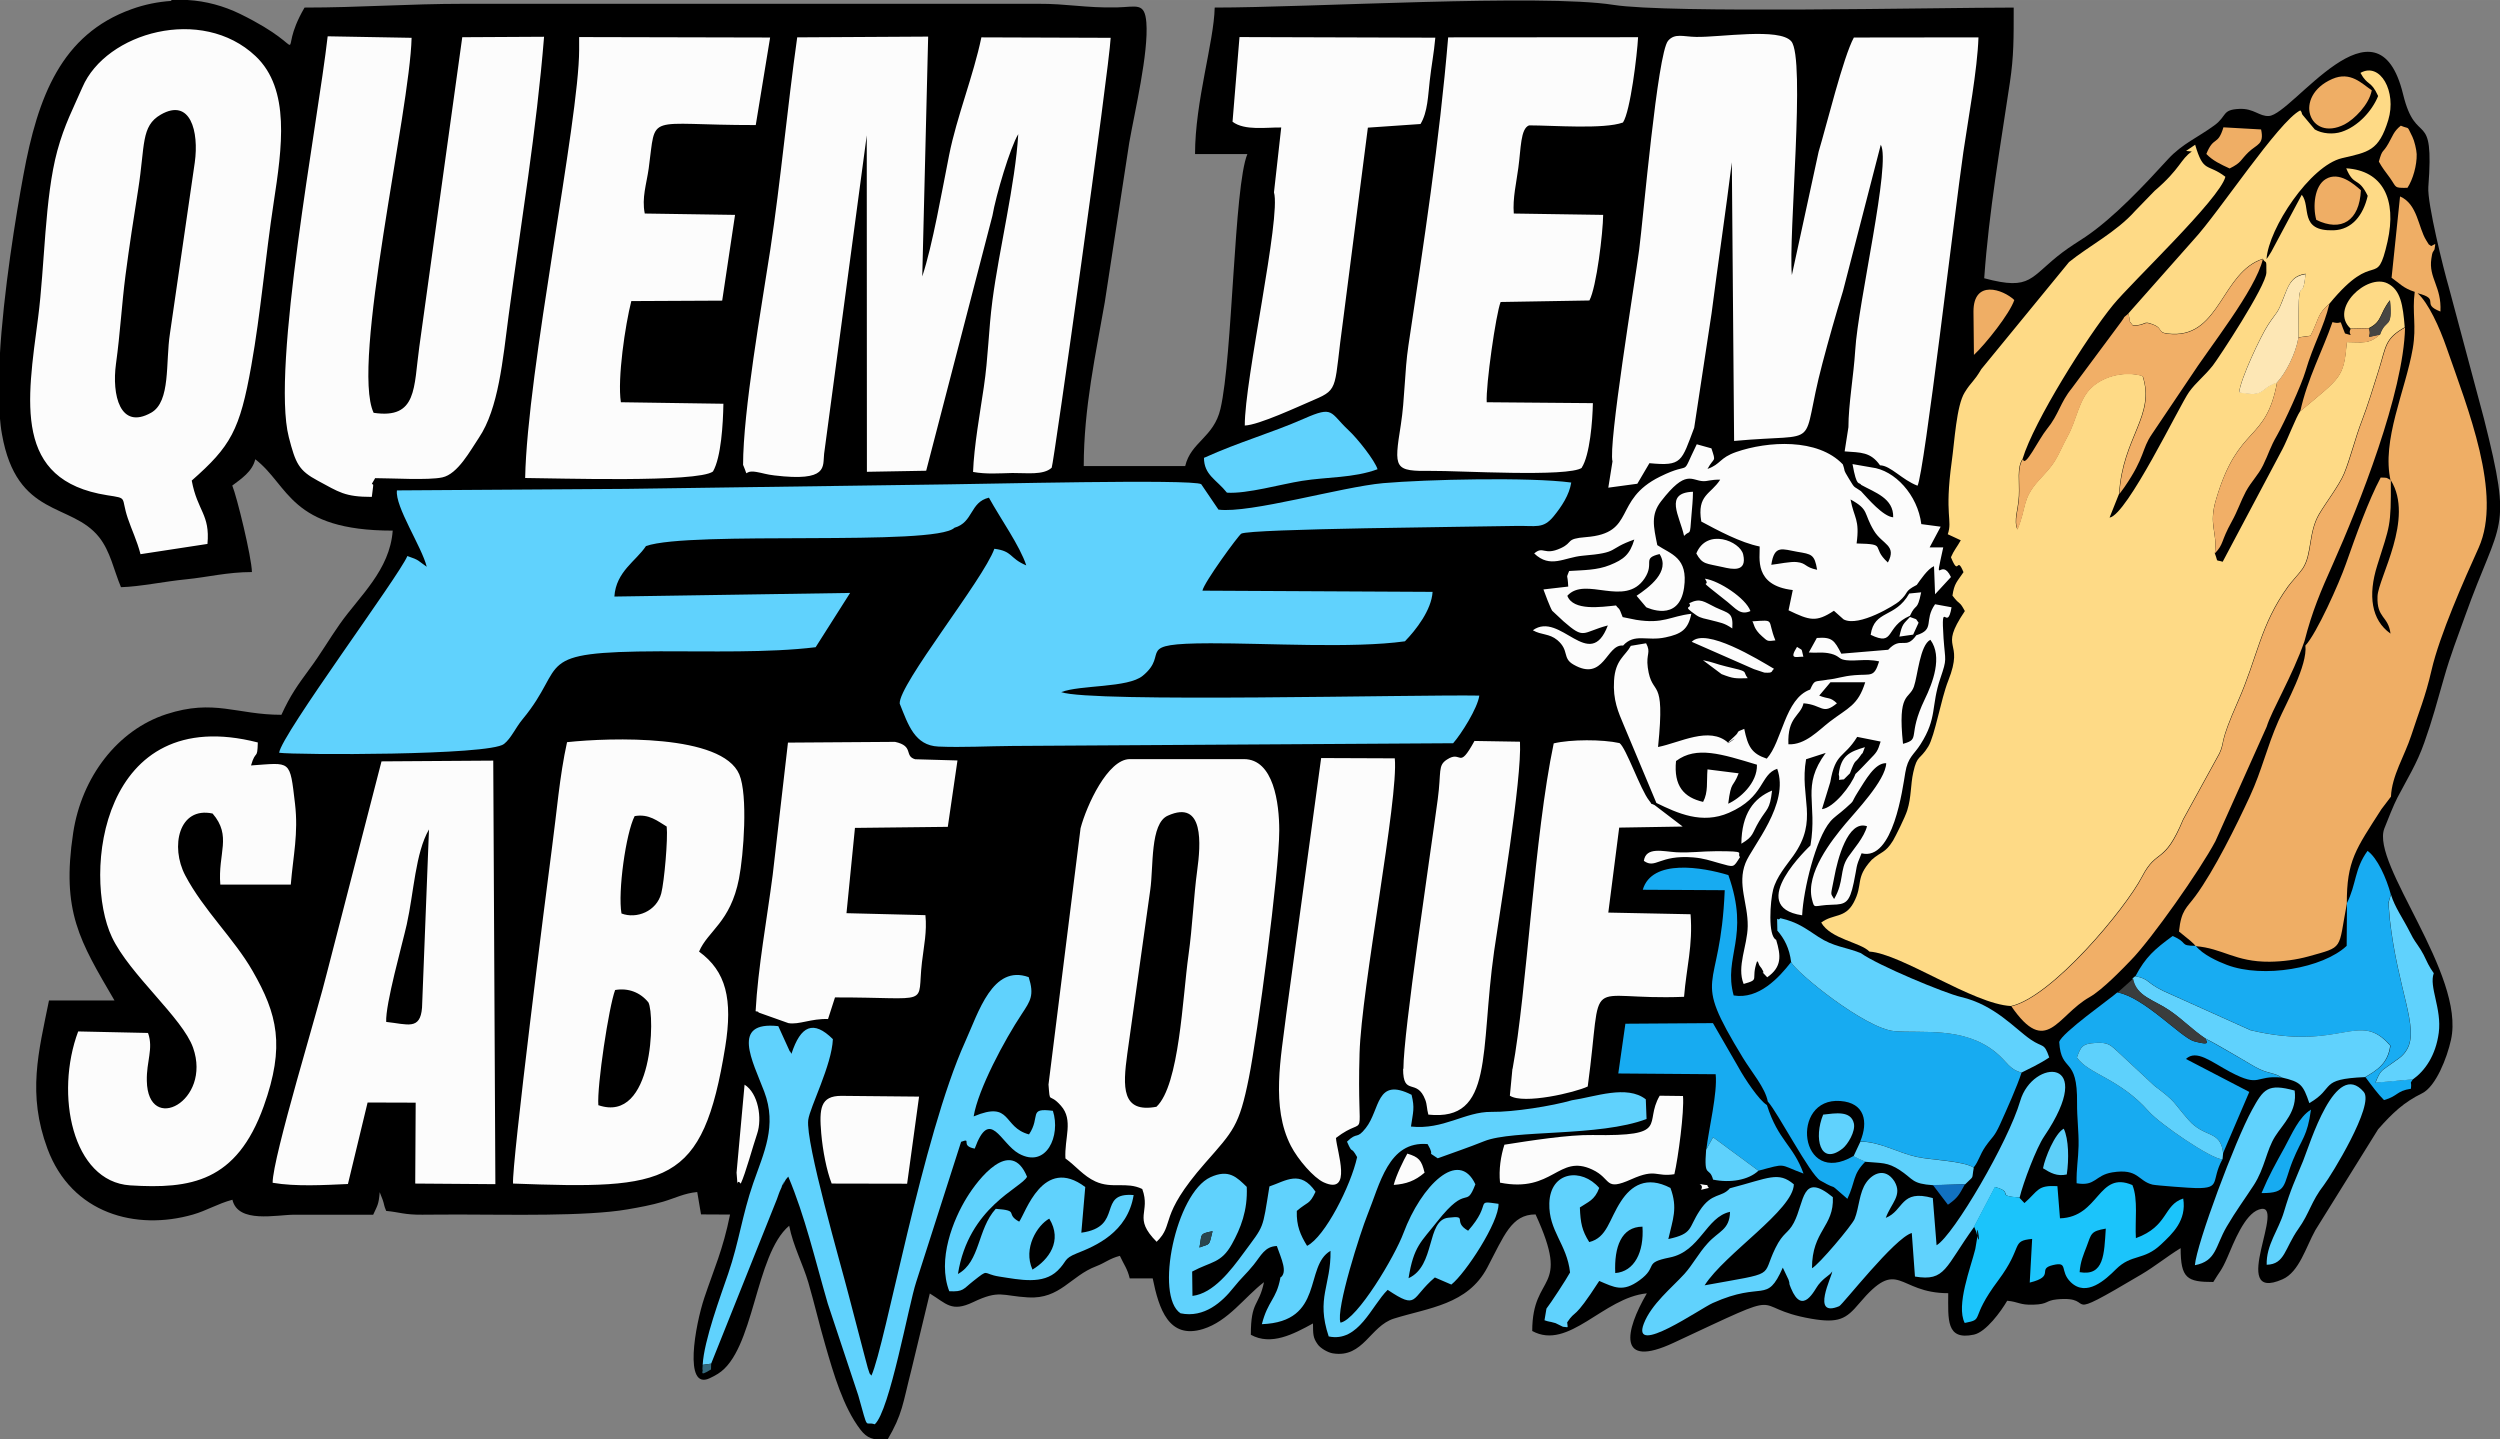 <svg xmlns="http://www.w3.org/2000/svg" xml:space="preserve" width="249.853" height="143.858" style="shape-rendering:geometricPrecision;text-rendering:geometricPrecision;image-rendering:optimizeQuality;fill-rule:evenodd;clip-rule:evenodd" viewBox="0 0 165.33 95.19"><rect x="0" y="0" width="165.33" height="95.19" fill="#808080" stroke="none"/><defs><style>.fil4{fill:#17abf1}.fil9{fill:#5ed1fc}.fil5{fill:#60d2fd}.fil2{fill:#efae65}.fil6{fill:#f1af67}</style></defs><g id="Camada_x0020_1"><g id="_2086936621248"><path d="M83.58 84.75zm0 0zM11.34 0h1.07c1.21.07 2.38.39 3.47.92 5.08 2.49 2.21 3.1 4.26-.42 3.66 0 6.8-.25 10.61-.25h37.89c1.94-.01 3.12.28 5.2.24 1.32-.03 1.86-.36 1.97.99.16 1.99-.77 5.9-1.13 7.95l-1.62 10.56c-.59 3.4-1.39 6.99-1.39 10.83h6.71c.37-1.59 1.89-1.89 2.33-3.78.81-3.46.89-14.71 1.78-16.85h-3.46c0-3.48 1.25-7.4 1.3-9.69C86.52.5 102-.42 106.69.32c3.67.58 21.29.18 26.48.18 0 2.03.01 3.2-.25 4.94-.64 4.31-1.38 8.47-1.7 12.96 3.17.85 2.99-.07 5.2-1.73.48-.36 1-.68 1.5-1.01 1.9-1.29 3.87-3.4 5.47-5.15.92-1 1.96-1.42 3.05-2.22.86-.63.48-1.04 1.66-1.09.96-.04 1.31.51 1.95.47 1.57-.1 7.16-8.46 8.87-1.44.88 3.61 2.08.78 1.67 6.14-.08 1.06 1.03 5.52 1.34 6.57l2.34 8.75c1.93 7.66 1.09 6.49-1.25 13.05-.48 1.36-.94 2.49-1.4 4.11-.44 1.54-.77 2.78-1.29 4.24-.49 1.41-1.15 2.44-1.79 3.67-.23.44-.66 1.51-.86 2.03-.9 2.35 5.37 9.62 4.41 13.97-.26 1.19-1 3.09-1.91 3.54-1.2.59-1.95 1.29-2.91 2.38l-4.15 6.67c-.62 1.11-1.07 2.77-2.17 3.25-3.7 1.63.43-5.31-1.57-4.61-.95.33-1.66 2.19-2.07 3.14-.41.95-.52.94-.94 1.65-1.73 0-2.16-.23-2.16-2.24-.9.55-1.7 1.21-2.6 1.74-5.72 3.39-2.72 1.37-5.59 1.65-.77.08-.54.32-1.55.35-.92.03-.96-.19-1.73-.26-.4.69-1.4 2.07-2.2 2.24-1.86.4-1.7-1.01-1.7-2.74-3.42 0-3.24-2.47-5.9.69-.85 1.01-1.34 1.31-3.15 1-4.43-.77-.99-2.2-9.11 1.59-3.75 1.75-3.22-.78-1.77-3.27-2.88.28-5.17 3.81-7.58 2.49 0-3.91 2.6-2.53.22-7.71-1.61 0-2.08 1.42-3.2 3.53-1.3 2.44-3.86 2.64-6.17 3.36-1.58.5-2.02 2.62-4.03 2.3-.34-.05-.84-.35-1.01-.6-.32-.45-.3-.67-.31-1.38-1.29.71-2.77 1.49-4.11.75 0-2.27.53-1.85.87-3.48-1.29.99-2.36 2.58-4.03 3.1-2.27.7-2.92-1.33-3.33-3.35h-1.52c-.15-.64-.38-.9-.65-1.49-.69.18-.95.45-1.57.69-1.69.64-2.38 2.18-4.49 2.06-1.75-.1-1.9-.52-3.64.31-1.44.69-1.77.1-2.87-.57l-1.22 5.06c-.58 2.26-.57 2.89-1.59 4.63h-.04c-.91 0-1.29-.1-1.74-.69-1.14-1.49-1.78-3.72-2.31-5.55-.41-1.4-.72-2.76-1.13-4.17-.37-1.25-1.01-2.43-1.27-3.76-2.28 1.92-2.29 8.28-4.71 9.79-.14.09-.4.23-.56.3-1.72.79-.95-3.5-.34-5.33.64-1.91 1.23-3.17 1.7-5.5l-1.92-.01-.25-1.48c-.86.08-1.45.4-2.26.64-.79.23-1.55.37-2.37.51-2.7.47-7.95.34-10.74.34-.94 0-1.88 0-2.82.01-1.19.01-1.5-.17-2.38-.25-.17-.4-.11-.38-.23-.73l-.2-.51c-.06.84-.17.91-.43 1.49h-5.2c-1.2 0-3.74.6-4.11-.99-1 .27-1.7.72-2.61.98-3.76 1.08-8.02-.05-9.62-4.35-1.35-3.64-.59-6.39.1-9.81h4.33c-2.3-3.94-3.52-5.87-2.73-11.09.56-3.68 2.93-6.79 6.16-7.84 3.17-1.03 4.64.04 7.61.04.6-1.31 1.06-1.94 1.88-3.06.72-.97 1.29-1.96 1.98-2.94 1.3-1.85 3.31-3.56 3.5-6.18-6.82 0-6.84-2.99-9.09-4.72-.19.82-.94 1.3-1.52 1.74.3.71 1.28 4.73 1.3 5.72-1.62 0-2.93.34-4.35.48-1.44.14-3.07.49-4.31.52-.48-1.14-.7-2.37-1.45-3.31-1.84-2.31-5.44-1.25-6.42-6.8-.07-.37-.11-.78-.15-1.22v-3.86c.24-4.35 1.09-9.49 1.57-12.08C2.5 6.4 4.05 2.28 8.69.61c.88-.32 1.76-.49 2.63-.55z" style="fill:#000"/><path d="M140.75 20.74c.21.73-.07.3.3.78.98-.01.6-.38 1.4-.04.66.28.12.56 1.22.6 3.16.12 3.27-4.09 5.97-4.97.22.41.25-.1.24.91-.01.89-3.2 5.72-3.54 6.15-.58.73-1.11 1.11-1.57 1.75-.63.88-4.1 8.13-5.26 8.31l.63-1.58c.22-3.75 2.41-5.17 1.55-7.79-1.08-.33-2.5-.06-3.38.76-.85.79-.97 2.13-1.6 3.26-.31.55-.53 1.12-.83 1.6-.33.52-.67.85-1.08 1.3-1.11 1.26-.76 1.71-1.39 3.23-.26-.63.05-1.25.1-2.21.05-.97-.15-1.86.25-2.46.74-2.46 4.26-8.07 5.98-10.17 1.24-1.52 7.07-7.02 7.43-8.48-1.2-.92-1.44-.21-2-2.12l-.6.41.38.04c-.75.5-.74 1.13-2.46 2.6l-1.29 1.33c-1.23 1.39-3.08 2.33-4.37 3.38l-5.8 7.08c-.52.88-.65.81-1.1 1.54-.55.88-.67 3.26-.86 4.59-.49 3.59.07 3.83-.26 4.79l.86.4c-.27.48-.44.64-.65 1.12.55 1.36.35-.18.83.99-.43.64-.61.73-.73 1.55.55.72.42.28.82 1.02-1.81 2.69.02 1.79-1.1 4.61-.48 1.21-.88 3.63-1.32 4.35-.56.91-.73.53-.99 1.7-.19.85-.12 1.63-.4 2.52-.14.45-.76 1.69-.94 2-.52.84-.78.71-1.41 1.27-1.14 1.24-.53 1.6-1.2 2.84-.57 1.05-1.33.71-2.14 1.31.63 1.1 2.59 1.3 3.19 1.92 2.1.13 6.87 3.48 9.36 3.6 2.68-.59 7.54-6.41 8.67-8.58.98-1.89 1.44-.72 2.71-3.77l2.4-4.37c.39-.86-.06-.53 1.22-3.43 1.31-2.96 1.46-5.03 3.32-7.61.25-.34.76-.87.97-1.19.62-.96.36-2.36 1.08-3.59.45-.76 1.33-1.91 1.65-2.68.42-1.03.74-2.37 1.18-3.5.38-.99.77-2.26 1.1-3.31.51-1.63.4-2.1 1.74-2.86-.12-1.47-.27-2.47-1.14-2.9-1.36-.67-3.87 1.68-2.44 2.99l1.2-.03c.91-.45.67-.92 1.4-1.85.18 1.99-.26 1.13-.66 2.26-.73.68-1.18.51-2.19.51-.22 2.39-.38 2.3-3.09 4.58-.26.37-.83 1.86-1.16 2.49l-3.96 7.46c-.52-.17-.27.1-.52-.56.19-1.45-.44-1.83.08-3.56 1.48-5.03 3.29-3.7 4.04-7.76-1.24.44-.69.98-2.51.66.09-.89 1.43-3.73 1.91-4.46.68-1.03.57-.59 1.12-2.03.31-.79.56-1.21 1.36-1.34-.23 2.34-.5-.78-.47 4.21l.8-.11c.58-1.12.41-1.39 1.26-2.13 3.08-3.74 3.08-.8 3.83-4.09.63-2.81-.32-4.7-2.73-4.85.52 1.26.79.51 1.42 1.82-.29 1.27-1.03 2.24-2.26 2.28-2.31.07-1.47-1.57-2.1-2.35l-2.01 3.76c-.28.45-.14.24-.32.49.13-2.02 2.89-6.18 4.99-6.67 1.74-.41 2.43-.46 3.06-2.52.57-1.88-.53-3.86-1.84-3.12.49.9.69.47 1.17 1.53-.4.99-1.34 2.02-2.42 2.37-.55.18-1.28.13-1.77-.16l-.77-.92c-.02-.04-.08-.07-.09-.17-.02-.09-.06-.12-.1-.17-1.43.72-5.39 6.76-7.03 8.53l-4.33 4.89z" style="fill:#feda86"/><path class="fil2" d="M158.11 31.76c1.57 2.52-.83 6.46-.88 7.67-.06 1.48.71 1.28.86 2.47-1.27-.89-1.5-2.53-.88-4.5.84-2.69.92-2.52.9-5.64zm0 0c-.34-.2-.18-.16-.67-.18-.81 1.52-1.65 3.86-2.3 5.71-.44 1.26-1.93 4.6-2.68 5.4.15 1.31-1.26 3.79-1.79 5-.76 1.72-1.08 3.24-1.88 4.97-.91 1.97-2.36 4.9-3.59 6.58-.59.81-.95.92-1.1 2.36l.76.62c.31.28.2.18.34.35 1.79.14 2.61 1.05 4.9 1.03.87-.01 1.76-.13 2.56-.35 2.38-.67 1.95-.39 2.54-3.48-.01-2.86.59-3.6 2.29-6.26l.63-.83c.05-1.37.9-2.69 1.34-4.04.51-1.58.93-2.53 1.34-4.31.53-2.32 2.16-5.99 3.12-8.11 1.58-3.53-.72-9.19-2.12-13.22-.47-1.36-1.21-2.98-1.92-3.61 1.57.4.17.7 1.51 1.21.09-1.64-.79-2.21-.6-3.49.08-.52.07-.36.21-.62.05-.45.14-.39-.22-.22-.25-.19-.06.04-.33-.38-.53-.85-.57-2.4-1.73-2.9l-.56 5.38c.57.39.74.67 1.53.93-.18 1.36.13 2.26-.13 3.75-.48 2.78-2.08 6.08-1.46 8.75z"/><path d="M118.83 37.17c-.41-.05-1.22.13-1.69.18.2-1.35.73-1.03 1.72-.86.94.16 1.14.16 1.31 1.19-.84-.17-.68-.44-1.34-.51zm-6.32 41.51.5-.12c-.27-.33.13-.14-.31-.21-.69-.1.04-.09-.2.32zm-20.34-.32c.82-.06 1.4-.26 2.04-.81-.2-.83-.38-1.03-1.14-1.26-.24.42-.75 1.45-.9 2.07zm-43.18-.09c.31-.65.8-2.47 1.08-3.29.35-1.03.07-2.69-.83-3.25l-.53 5.82c.14 1.41-.08.26.28.73zm6.01 0 4.99.01.79-5.76-5.14-.05c-1.39 0-1.47.84-1.33 2.48.1 1.14.35 2.45.69 3.32zm55.73-.62c.25-1.07.66-4.13.57-5.17l-1.54-.02c-1.09 1.86.76 2.69-4.44 2.6-1.58-.03-4.18.38-5.83.64-.24.74-.38 1.65-.29 2.51 3.51.7 3.85-1.91 6.09-.87 1.34.62.76 1.47 2.61.64 1.64-.73 1.57-.13 2.84-.33zm-17.94-6.97c0 1.87.91.57 1.47 2.06.12.32.09.57.2.97 4.36.46 3.4-4.13 4.35-10.81.4-2.81 1.84-11.35 1.71-13.85L97.51 49c-1.09 1.99-.81.57-1.82 1.23-.62.4-.36.78-.61 2.63-.52 3.9-2.27 15.38-2.27 17.82zm-4.45 4.58c2.24-1.72 1.38.89 1.57-5.6.12-4.33 2.59-16.88 2.33-19.51l-4.87-.02-2.31 16.96c-.34 2.83-1.02 6.11.31 8.69.47.91 1.51 2.11 2.17 2.41 1.92.87.87-2.05.81-2.93zm-38.36-8.39c.06.04.16-.01.19.09l1.97.7c.7.12 1.5-.31 2.62-.27l.46-1.43c6.52-.01 5.4.66 5.75-2.32.13-1.1.34-2.03.23-3.12l-5.22-.13.56-5.64 6.14-.07.64-4.39-2.8-.08c-.75-.22-.05-.87-1.33-1.15l-7.08.05-1.01 8.75c-.37 2.86-.98 6.17-1.13 9.02zm50.04 3.81-.17 1.78c.91.59 4.32-.21 5.15-.61 1.05-7.75-.46-5.66 6.37-5.93.16-1.97.59-3.38.43-5.46l-5.44-.11.72-5.62 4.2-.07-1.86-1.42c-.45-.22-.02.13-.36-.3-.57-.71-1.53-3.51-1.96-3.8-1.13-.25-3.22-.25-4.35.02-1.29 6.13-1.77 16.37-2.72 21.52zM9.77 68.31l-4.6-.1c-1.55 4.14-.4 9.93 3.44 10.18 4 .25 7.03-.22 8.83-5.23 1.43-4 .9-6.1-.73-8.94-1.23-2.15-3.25-4.03-4.46-6.33-1-1.9-.43-4.57 1.81-4.09 1.29 1.5.34 2.62.51 4.7h4.66c.16-1.93.51-3.37.28-5.35-.35-2.96-.25-2.71-2.91-2.53.32-1.1.42-.31.45-1.52-10.4-2.67-11.59 8.77-9.65 12.87 1.17 2.48 4.68 5.35 5.37 7.32 1.24 3.54-2.99 5.77-3.06 2.19-.03-1.3.44-2.12.09-3.14zm15.77-.73c-.06-1.16 1.06-5.11 1.36-6.45.47-2.11.57-4.73 1.47-6.28l-.46 11.79c-.12 1.51-.96 1.09-2.37.94zm-7.5 10.64c1.53.26 3.39.15 4.97.08l1.3-5.39 3.18.01-.03 5.35 5.3.04-.14-28.01-7.39.05-3.59 13.91c-.55 2.31-3.62 12.31-3.61 13.96zm58.45-5.03c-2.33.44-2.24-1.31-1.94-3.5l1.52-10.85c.22-1.52-.02-4.38 1.16-4.9 2.42-1.09 2.18 1.9 1.94 3.65-.23 1.69-.31 3.7-.57 5.55-.4 2.83-.6 8.62-2.12 10.05zm-6.03 3.42c.67.48 1.19 1.16 1.98 1.52 1.11.51 2.05-.01 3.1.5.58 1.58-.65 1.88.95 3.49 1.24-1.2.05-1.61 3.21-5.21 1.86-2.12 2.25-2.43 2.89-5.63.56-2.78 2.01-13.6 2.01-16.36 0-1.8-.37-4.72-2.34-4.72h-7.54c-1.46 0-2.86 3.06-3.26 4.57l-2.12 16.95c.11 1.38 0 .47.82 1.4.85.95.22 2.15.3 3.5zM39.57 73.1c-.1-1.28.7-6.56 1.11-7.63.86-.15 1.66.15 2.2.82.44.82.35 8.04-3.3 6.8zm1.53-12.69c-.25-1.43.29-5.31.87-6.44.95-.17 1.53.34 2.12.69.09.81-.16 3.64-.36 4.42-.31 1.19-1.64 1.71-2.63 1.33zm-7.18 17.86c10.26.38 12.55.16 14.04-9.03.51-3.16.06-5.01-1.73-6.31.59-1.39 2.07-1.92 2.64-4.82.31-1.59.6-5.53.02-6.9-1.14-2.67-8.5-2.44-11.39-2.13-.5 2.26-.68 4.65-1 7.01-.35 2.61-2.68 21.04-2.57 22.18zM81.51 8.05c.81.61 2.27.36 3.22.38l-.48 4.29c.48 1.62-1.95 12.42-1.93 15.42.92-.03 3.57-1.27 4.6-1.71 1.68-.71 1.28-.81 1.9-5.24l1.64-12.75 3.48-.24c.48-.78.5-1.92.61-2.85.11-1.01.28-1.83.37-2.86l-12.95-.04-.46 5.6zm23.09 22.88c.54-.82.72-3.1.74-4.27l-7.02-.06c-.07-1.09.61-5.86.92-6.63l5.87-.1c.47-.87.9-4.5.91-5.66l-5.91-.09c-.08-1.01.17-2.03.3-3.02.18-1.3.14-2.59.71-2.81 1.59 0 4.94.27 6.21-.19.49-.73.94-4.49 1-5.64l-12.56.01c-.58 6.92-1.62 13.64-2.63 20.39-.26 1.74-.23 3.5-.5 5.23-.46 2.92-.47 3.08 2.05 3.05 1.74-.02 9.05.43 9.93-.21zM38.3 3.3c0 4.61-3.44 21.26-3.57 28.31 2 .01 11.42.32 12.42-.43.54-.93.67-3.17.69-4.48l-6.78-.1c-.24-1.57.29-5.12.69-6.69l6.01-.03.85-5.67-5.97-.09c-.21-1.04.12-1.97.26-2.98.52-3.76-.32-2.86 7.08-2.87l.95-5.79-12.63-.03v.85zM24.59 32.85l.08-.64c.08-.45-.3.14.14-.59 1.06 0 3.53.15 4.44-.05 1.03-.22 1.86-1.79 2.42-2.62 1.3-1.93 1.58-5.15 1.97-8.11.82-6.13 1.84-12.2 2.34-18.41l-5.41.03-2.84 20.47c-.38 2.7-.12 4.8-3.02 4.37-1.52-3.2 2.4-20 2.51-24.8l-5.55-.1c-.65 5.72-3.75 21.92-2.57 26.51.45 1.74.65 2.2 1.92 2.88 1.4.75 1.77 1.07 3.56 1.07zM10.63 7.58c1.96-1.13 2.54 1.11 2.25 3.17l-1.64 11.3c-.3 1.92.06 4.5-1.24 5.24-2.07 1.17-2.61-1.18-2.33-3.23.28-2.02.38-3.93.63-5.86.25-1.91.54-3.79.84-5.68.46-2.91.17-4.18 1.49-4.94zM9.28 36.65l4.44-.68c.18-1.97-.66-2.15-1.04-4.19 2.58-2.27 3.18-3.32 3.94-7.6.62-3.47.93-7.18 1.48-10.79.55-3.61 1.12-7.49-1.2-9.68C13.34.35 7.01 2.14 5.45 5.77c-.58 1.34-1.19 2.47-1.66 4.2-.84 3.09-.83 7.67-1.27 11.03-.73 5.56-1.66 10.77 4.57 11.75 1.41.22.88.09 1.36 1.52.25.75.61 1.48.84 2.37zm97.36-6.15-.28 1.75 1.92-.26.8-1.36c2.17.21 2.11-.1 2.96-2.34l1.15-7.57c.43-3.35.94-6.76 1.34-9.99l.15 18.43c6.06-.56 4.28.74 5.84-5.13.42-1.59.86-3.15 1.36-4.78l2.5-9.68c.69 1.19-1.5 10.43-1.69 13.59-.11 1.73-.45 3.58-.45 5.09l-.25 1.6c1.08.08 1.71.03 2.34.92.71.02 1.45.96 2.48 1.35.44-.81 2.47-18.22 3.03-22.06.32-2.2.93-5.45 1-7.59l-8.24.01c-.7 1.28-1.8 5.79-2.33 7.55l-1.77 8.16c-.24-2.59.92-14.35-.04-15.46-.77-.91-4.68-.26-6.29-.29-.84-.01-1.41-.27-1.86.26-.7.85-1.63 11.66-1.91 13.83-.29 2.19-2.06 12.94-1.76 13.99zm-57.49.26c.41.97-.08.29.87.45.42.07.66.17 1.19.23 3.59.43 3.19-.58 3.29-1.43l2.82-21.06.01 22.25 3.92-.07 4.38-16.86c.23-1.34 1.18-4.54 1.71-5.4-.2 3.32-1.26 7.58-1.71 11.01-.26 1.98-.27 3.72-.57 5.73-.24 1.64-.65 3.91-.71 5.6.87.16 1.71.09 2.6.07.91-.01 2.06.16 2.6-.35.13-.23 3.81-26.46 3.9-28.43l-8.55-.03c-.52 2.52-1.63 5.26-2.13 7.77-.47 2.35-1.1 6-1.78 8.04l.39-15.86-8.66.05c-.66 4.7-1.09 9.48-1.78 14.04-.57 3.74-1.8 10.66-1.8 14.25zm70.11 12.67c-.16-.62-.01-.37-.42-.65-.56.89-.03.63.42.65zm7.26-1.46c.07-.15.22-.49.36-.79-.27-.35 0-.15-.57-.38-.42.47-.51.42-.7 1.3l.9-.13zm-10.64-.89c.13.17.07.49.65 1 .38.33.33.34.88.27-.58-1.41.05-1.36-1.53-1.26zm-2.03 3.5c.8.31.91.29 1.73.27-.39-.51.19-.4-1.44-.78-.67-.16-.87-.29-1.52-.41l1.23.92zm7.75 6.63c.13.47-.21.36.34.33l.4-.4c.39-1.04.31-.61.67-1.13.35-.52-.03.27.32-.6-.99.3-1.59.54-1.73 1.8zm-2.32-4.7c1.24.1 1.23.8 2.2 0-.48-.45-.54-.25-1.17-.51l.74-.88h2.3c-.48 1.54-1.12 1.67-2.35 2.61-.73.56-1.62 1.55-2.73 1.49-.07-1.83.8-1.85 1-2.71zm1.51-1.55c-.82.14-.77-.03-1.08.64-1.68.6-1.85 3.45-2.87 4.57-1-.33-1.25-.8-1.49-1.97-.65.25-.23.13-.65.5-1.33 1.19.89-.47-.41.42-1.24-1.12-3.21 0-4.64.28.5-4.88-.4-3.19-.68-5.26-.12-.93.23-.96-.11-1.6l-1.01.17c-.36.67-1.03.91-1.11 2.3-.08 1.29.28 2.08.65 2.96l2.15 5.13c1.4.68 3.01 1.43 4.8.65 2.38-1.04 2.04-2.53 3.19-2.91.84 2.33-1.67 5.13-2.1 6.24-.55 1.41.17 2.65.15 4.17-.02 1.31-.74 2.67-.27 3.82 1.13-.32.44-.24.89-1.51.04.05.08.07.1.16.02.12.16.26.19.31.4.65-.29-.11.38.6.98-.69.91-1.42.59-2.48-.56-.25-.39-2.58-.2-3.31.22-.86.89-1.62 1.33-2.24 1.71-2.4.4-3.83.85-6.39l1.3-.42c-1.64 2.23-.53 3.26-1.01 6.12 0 .01-4.37 4.05-.55 4.62.08-1.7.9-5.07 1.86-6.2.27-.32.59-.5 1.02-.89.67-.6.3-.26.81-1.07.49-.76 1.11-1.93 1.87-1.9-.04 1.15-2.07 3.25-2.69 4-.92 1.1-2.65 3.29-2.22 5 .18.7.08.39 1.34.36.88-.02 1.14-.12 1.42-1.45.25-1.17.1-.96.52-1.95 2.1.53 2.72-4.33 2.89-5.33.17-1.04.57-1.18 1.01-1.88 1.12-1.76.68-2.51 1.31-4.36.46-1.36.32-1.07.21-2.66-.18-2.75.24-.3.53-2.04l-1.09-.2c-.77 1.1.03 1.66-1.24 2.05-.72 1.02-.99.02-1.86.96l-3.1.26c-.46-.88-.6-1.12-1.62-1.04l-.53.96c.48.04.81-.03 1.26.04.66.11.71.34.97.42.64.19 1.47-.09 2.42.13-.34 1.08-.51.82-1.61.91-.85.07-1.11.23-1.82.3zm-8.04-6.69c.49.74-.86-.32 1.51 1.55.53.42.83.89 1.5.59-.3-.85-2.08-2.01-3-2.14zm-1.37-2.84c.41-.43.37.17.48-1.36.05-.63.09-.92.1-1.55-1.94.07-.87 1.61-.59 2.92zm2.08 4.74c-.79-.38-1-.65-1.75-.28.26.43-.6.06.48.8.29.2.61.23.87.3.75.2.94.19 1.5.57.07-1.08-.23-.98-1.1-1.39zm1.71 15.62c.83-.5.67-.65 1.16-1.47.53-.89.71-.74.86-2.04-1.21.5-2.01 1.53-2.03 3.51zm-6.46 1.14c.79.56 1-.41 3.26-.23.72.06 1.11.21 1.72.38 1.02.28.92.32 1.38-.4-.26-.29.56-.39-1.56-.39-.93 0-1.72.12-2.66.07-.86-.05-2.01-.39-2.14.58zm3.16-14.49 4.12 1.81c.06.02.65.22.69.23.63.04.42-.08.64-.25-1.03-.61-4.54-2.77-5.45-1.78zm14.44-1.72c.41-.9.47-.23.74-1.55l-.79.08c-.93 1.65-2.31 1.06-2.55 2.73 1.64.79.91-.52 2.6-1.26zm-14.13-4.12c.41.75.66.65 1.74.9.64.15 1.63.36 1.36-.83-.2-.88-2.4-1.78-3.1-.07zm9.11 22.85c-.25-.45-.24-.11.02-1.47.2-1.1.88-3.78 2.16-3.34-.19.74-.92 1.55-1.26 2.05-.57.85-.24 1.6-.91 2.75zm-10.44-9.13c1.33-1 3-.46 5.34.25.04 1.23-1.16 2.25-1.9 2.58.2-1.58.31-1.01.69-2.01l-2.06-.26c-.07.84.06 1.49-.29 2.15-1.26-.29-1.96-1.04-1.79-2.72zm11.86.85c-.28.78-1.44 2.25-2.22 2.34l.55-1.79c.35-2 .88-1.54 1.78-2.99l1.55.31c-.2.65-.26.71-.73 1.19-.34.35-.62.66-.92.94zm3.14-1.98c-.37-3.46.41-2.91.72-3.78.25-.71.4-2.76 1.09-3.1.83 1.12.14 2.88-.37 3.93-1.19 2.47-.23 2.62-1.44 2.95zm-3.07-13.25c.22-1.61-.17-1.66-.4-2.91 1.26.69.83.88 1.55 2.07.56.92 1.53.95.92 2.1-1.18-1.07.04-1.21-2.06-1.26zm-15.45 6.76c.77-.85 1.57-.28 2.81-.55 1.04-.22 1.5-.51 1.71-1.56-1.4.16-1.83.69-3.65.4l-.89-.18c-.28-.75-.22-.46-.44-.77-.99.1-2.83.38-3.22-.64 1.19-1.33 3.81.8 5.11-1.15.69-1.04-.21-1.32.99-1.61.74 1.16-.71 2.21-1.52 2.76l.64.76c.04.01 2.16 1.05 2.5-1.29.29-2.01-.88-2.22-1.77-2.82-.25-1.24-.44-2.01.25-2.9 1.66-2.15 2-1.36 2.79-1.33.29.01.5-.11 1.12-.1-.62.98-1.55.99-1.25 2.77 1.06.57 2.6 1.4 3.86 1.65.03.73-.41 2.58 2.19 2.88l-.28 1.34c1.4.67 1.82.81 3 .03l.64.57c1.01.54 3.44-.98 3.66-1.18.73-.64.27-.63 1.18-1.1.23-.32.72-1.06 1.14-1.24l.07 1.86 1.05-1.14c-.67-1.42-1.13.88-.51-1.96h-.9l.73-1.37-1.28-.17c-.24-1.93-1.75-3.57-3.29-3.75l-1.26-.22c.29 1.61.42 1.13.58 1.38.9.5 2.15.88 2.11 2.14-.66-.05-1.66-1.22-2.13-1.73-.52-.37-.37-.12-.8-.83-.43-.72-.19-.33-.4-.94-1.66-1.75-4.97-1.54-7.05-.82-1.12.39-1 .8-1.9 1.12.45-.83.58-.38.26-1.36l-.97-.27c-1.15 2.35-.17 1.02-2.43 2.14-3.16 1.56-1.54 3.74-4.9 4-1.39.11-.81.34-1.66.73-1.12.52-1.15-.18-1.76.35 1.07 1.02 1.97.26 3.2.15 2.51-.21 1.57-.42 3.42-1.07-.29.99-.7 1.32-1.62 1.69-.84.34-1.74.33-2.69.39-.22.58-.1.09-.06 1.03l-1.64.19c.08.23.45 1.21.58 1.41l.75.7c1.42 1.24 1.19.73 2.93.27-1.2 3.17-3.15-.99-4.96.32.57.33 1.08.2 1.62.65.81.69.31 1.19 1.07 1.62 2.03 1.17 2.16-1.36 3.27-1.26z" style="fill:#fcfcfc"/><path class="fil4" d="M116.92 72.86c.64.7 2.79 4.83 3.46 5.21 1.44.83.26-.11 1.79 1.21.55-1.14.32-1.59 1.19-2.46-.4-.18-.47-.2-.79-.37-3.6 2.12-4.22-3.9-.86-3.64 1.61.12 1.86 1.37 1.31 2.68 1.27-.01 2.45.73 3.73 1.01.94.21 3.09.26 3.77.71.35-.44.39-.82.78-1.39.47-.67.57-.6.96-1.45.47-1.04 1.13-2.51 1.43-3.44-.83-.22-.94-.7-1.7-1.33-2.12-1.75-4.93-1.25-6.72-1.41-1.94-.18-6.49-3.87-6.82-4.57-.8 1.03-2.14 2.49-3.8 2.21-.71-2.61 1.11-3.84-.35-7.96-1.71-.52-5.06-1.1-5.66.97l5.42.03c-.29 7.09-2.32 5.3 1.2 11.08.57.94 1.49 2 1.65 2.91z"/><path class="fil5" d="M106.82 84.19c-.08-1.72.4-3.06 1.8-3.07.11 1.68-.53 2.97-1.8 3.07zm7.59-5.62c-.55.66-1.2.25-2.01 1.5-.76 1.15-.41 1.51-2.07 1.87.29-1.29.64-2.04.14-3.38-1.59-.83-2.6-.15-3.27.88-.8 1.22-.91 2.4-2.1 2.7-.48-.76-.58-1.26-.62-2.29.54-.37.98-.47 1.28-1.29-1.16-1.35-3.24-1.11-3.3 1.01-.05 1.85 1.17 2.7 1.37 4.58-.23.43-1.31 2.08-1.56 2.39l-.13.77c.3.11.4.09.54.14.05.02.13.03.19.05l.49.24c.39.02.32.14.28-.29.62-.93.35 0 2.12-2.74 1.01.43 1.56.76 2.66-.04 1.28-.93.2-1.15 2-1.51 2.02-.4 2.4-2.68 3.99-3.02-.03 1.2-.74 1.26-1.47 2.07-.63.69-.99 1.42-1.55 2.04-.84.92-2.18 1.99-2.68 3.28-.86 2.23 3.76-1.01 4.56-1.36 3.37-1.51 3.54.12 4.63-2.34l.38.8c.13.37-.04.09.16.56.77 1.87 1.57.08 1.81-.22.44-.55.73-.59.92-.89 0 .3-1.45 3.1.46 2.3.22-.09 3.67-4.52 4.8-4.84l.21 2.88c2.03.34 1.98-.61 3.92-3.29l1.38-2.63c1.35.38-.06.57 1.62.7.24-.99 1.11-3.29 1.62-4.04 3.58-5.3-.76-5.17-1.58-2.35-.77 2.66-4.41 8.89-5.53 9.54l-.25-3.12c-2.16-.61-1.89.82-3.11 1.31.36-.99 1.12-1.49.57-2.42-.62-.95-1.46-.5-1.86.08-.47.66-.47 1.67-.77 2.41-.18.43-2.38 3.04-2.82 3.26 0-2.5 1.47-2.74 1.38-4.7-2.08-1.71-1.86.32-2.58 1.69-.39.74-.7.62-1.22 1.68-.97 1.98.22 1.57-4.68 2.46 1.34-2.1 5.88-4.99 5.9-6.68-1.03-.87-1.63-.42-4.22.26z"/><path class="fil5" d="M79.32 82.5c.18-.87-.05-.9.87-1.08-.26 1.04-.12.79-.87 1.08zm5.35 2.03c-.27 1.42-.82 1.48-1.22 3.04 4.17-.16 2.78-3.84 4.54-4.85.04 2.29-.97 3.12-.12 5.66 1.98.42 2.84-2.05 3.9-3.08 2.04 1.36 1.5.55 3.12-.82l1.09.47c.93-.73 3.16-4.13 3.12-5.34-1.66-.23-.35-.1-2.01 1.78-1.08-.62.07-1.03-1.32-.86-1.46.18-.82 3.18-2.62 4 .34-2.13.84-2.4 1.89-3.74 2.05-2.6 1.87-.76 2.53-2.47-1.11-2.39-3.59.11-4.75 3.21-.57 1.54-3.05 5.72-4.17 5.94-.33-.88 1.35-6.06 1.77-7.1.84-2.06 1.39-4.93 3.99-4.71.57.98-.18.36.67.94 1.04-.38 2-.7 3.07-1.13 1.93-.78 7.62-.28 10.74-1.47l-.05-1.3c-1.25-.98-3.37-.16-4.88.06-1.31.38-3.87.79-5.33.77-1.75-.02-3.17 1.2-5.32.97.14-.97.26-1.21.04-2.1-2.37-1.2-2.06.98-3.03 2.2-.63.8-.53.2-1.24.9.41.94.21.19.67 1.02-.41 1.88-2.13 5.28-3.31 5.87-.44-.72-.71-1.32-.68-2.31.74-.64.83-.39 1.24-1.27-1.01-1.47-1.96-.72-3.05-.35-.48 2.95-.31 2.5-1.72 4.42-.83 1.13-1.99 2.66-3.37 2.82l-.02-1.61c1.27-.68 1.92-.54 2.63-1.82.57-1.03 1.05-2.21.98-3.78-.65-.63-1.18-1.2-2.4-.64-2.29 1.05-3.7 7.86-1.98 9 1.57.33 2.76-.76 3.49-1.68.56-.7.84-.9 1.34-1.52.5-.62.74-1.22 1.54-1.25.3.86.75 1.76.21 2.11zM46.47 90.26l.56-.08 4.35-10.88c.11-.29.12-.38.27-.7.61-1.3-.28.46.17-.33.19-.34.11-.23.31-.46 1.11 2.63 1.75 5.42 2.61 8.39l2.02 6.08c.7 2.49.4 1.67 1.09 1.91.99-.88 2.25-7.94 2.74-9.41l2.97-9.27c.77-.29-.11.26.9.45 1.01-2.77 1.7-.35 2.92.33 1.83 1.01 2.78-1.2 2.25-2.83-1.67-.22-.78.37-1.58 1.56-1.77-.47-1.11-2.26-3.66-1.19.29-1.79 2.05-5.07 3.18-6.77.58-.88.84-1.24.46-2.44-2.39-.86-3.32 2.33-4.2 4.27-2.83 6.25-5.28 20.05-6.2 22.08-.18-.23-.07 0-.24-.5-.02-.05-.18-.67-.2-.75l-1.07-4.09c-.5-1.96-2.86-10.07-2.67-11.57.11-.84 1.56-3.62 1.63-5.34-1.29-1.28-2.13-.9-2.74.97-.04-.05-.09-.2-.11-.16l-.76-1.67c-3.17-.35-1.7 2.3-.93 4.33.86 2.27-.03 4.04-.73 6.06-.73 2.11-.93 3.86-1.65 5.97-.49 1.44-1.61 4.44-1.69 6.04z"/><path class="fil6" d="M133.01 66.54c2.33 3.39 3.02.62 5.18-.6.85-.48 2.23-1.92 2.75-2.46 1.36-1.4 4.54-5.91 5.57-7.85l3.39-7.57c.32-1.06 1.71-3.37 2.5-5.66.5-1.96 1.09-3.34 1.87-5.08 1.74-3.9 4.69-11.35 4.78-15.66-1.34.76-1.22 1.23-1.74 2.86-.33 1.05-.72 2.32-1.1 3.31-.44 1.13-.75 2.47-1.18 3.5-.32.77-1.21 1.92-1.65 2.68-.72 1.22-.45 2.63-1.08 3.59-.21.31-.72.84-.97 1.19-1.86 2.58-2.01 4.65-3.32 7.61-1.29 2.91-.83 2.57-1.22 3.43l-2.4 4.37c-1.26 3.05-1.72 1.87-2.71 3.77-1.13 2.18-5.99 7.99-8.67 8.58z"/><path d="m155.21 59.74-.02 2.81c-1.57 1.48-5.52 2.17-7.92 1.26-.61-.23-1.6-.68-2.06-1.26-1.14-.01-.44-.19-1.53-.65-1.2.88-1.78 1.38-2.46 2.66.94.17.69.41 1.85.97l5.78 2.6c6.05 1.44 7.16-1.38 9.24 1.02-.16 1.2-.9 1.63-1.66 2.08.4.54.84 1.14 1.23 1.52.95-.27.8-.6 1.78-.75.06-.59-.11-.24.13-.63l-2.48.22c.34-.88.44-.78 1.12-1.3.3-.23.69-.41.97-.91.81-1.43-.61-3.9-1.14-8.56l-.09-1.07c0-.06.03-.15.04-.2l.12-.4c-.29-1.08-.89-2.42-1.54-2.88-.88 1.21-.72 2.17-1.37 3.47z" style="fill:#18acf2"/><path class="fil4" d="M146.98 76.67c-.75-.02-4.15-2.35-4.87-3.16-1.95-2.21-4.01-2.48-4.76-3.58.26-.7.34-.91 1.24-.96.88-.05.99.15 1.56.67l2.33 2.17c1.49 1.12 1.14.98 2.25 2.25 1.07 1.23 2.11.64 2.29 2.19l1.73-4.04-4.19-2.18c.69-.65 1.66.18 2.93.86 2.03 1.07 1.61.2 3.39.37-.4-.29-.85-.26-1.45-.55-.42-.2-.78-.44-1.2-.68-.84-.47-1.52-.9-2.37-1.34-.06.08.54.54-.77.17-.86-.25-3.32-2.93-5.07-3.23-.41.38-3.7 2.69-3.84 3.28.13 2.11 1.22.86 1.18 4.05-.01.94.12 1.88.1 2.82-.02.9-.15 1.48-.13 2.47 1.27.22 1.2-.53 2.36-.72 1.74-.28 1.68.57 2.66.81.26.06 2.54.23 2.89.23 1.68.02.95-.47 1.73-1.9z"/><path d="M137.53 84.13c.05-.7.25-1.14.46-1.69.32-.85.26-1.02 1.27-1.19-.11 1.69-.11 3.16-1.73 2.88zm-3.99-4.94c-1.68-.13-.26-.32-1.62-.7l-1.38 2.63c.04.05.07.13.08.17.01.04.06.12.07.17.39 1.61 0-1.18.07.36 0 0-.13.77-.13.78-.3 1.22-1.29 3.73-.7 4.89 1.37-.27.25-.19 2.22-2.82 1.69-2.27.8-2.6 2.24-2.74l-.16 2.89c1.74-.43.43-.9 1.54-1.16 1.05-.25.41.38 1.17 1.13 1.04 1.01 2.3-.16 2.99-.85 1.05-1.04 1.83-.55 2.99-1.65.74-.7 1.7-1.57 1.46-3.03-1.33.43-.96 1.83-3.13 2.62-.07-1.1.16-2.57-.23-3.51-2.28-.98-2.17 2.12-4.79 2.2l-.17-2.13c-1.34-.07-1.24.29-2.18 1.12l-.34-.36z" style="fill:#1bc4fb"/><path class="fil5" d="M117.53 61.53c.47.54.81 1.18.92 2.09.33.7 4.89 4.39 6.82 4.57 1.79.16 4.6-.33 6.72 1.41.76.63.87 1.11 1.7 1.33.46-.23 1.25-.6 1.83-1-.34-1-.4-.62-1.22-1.18-1.04-.71-2.38-2.3-4.62-2.82-1.05-.24-5.52-2.1-6.62-2.9-1.06-.42-1.79-.41-2.8-1.07-.9-.59-1.39-.98-2.52-1.24-.26.3-.22-.47-.2.8z"/><path class="fil6" d="M140.75 20.74c-.48.41-.11.06-.47.54l-3.27 4.4c-.77.94-.86 1.74-1.64 2.69-.57.7-1.46 2.62-1.59 1.99-.4.6-.2 1.49-.25 2.46-.05.96-.36 1.58-.1 2.21.63-1.53.28-1.98 1.39-3.23.4-.45.75-.79 1.08-1.3.3-.48.52-1.05.83-1.6.63-1.13.75-2.48 1.6-3.26.88-.82 2.3-1.09 3.38-.76.86 2.62-1.33 4.04-1.55 7.79l.33-.45c1.39-2.02 1.13-2.51 1.82-3.51l2.51-3.73c1.28-1.99 4.34-5.79 4.83-7.85-2.71.88-2.81 5.09-5.97 4.97-1.1-.04-.56-.32-1.22-.6-.8-.33-.42.03-1.4.04-.37-.48-.1-.05-.3-.78z"/><path class="fil5" d="M68.28 83.96c-.64-1.41.32-2.94 1.11-3.37.9 1.47-.04 2.72-1.11 3.37zm-5.51 1.43c.95.05.92-.14 1.58-.66 1.11-.87.58-.49 1.73-.31 1.37.21 2.89.55 3.86-.39.64-.62.37-.78 1.26-1.14 1.24-.49 3.37-1.38 3.77-3.86-2.47-.2-.61 2.1-3.46 2.49l.26-3.02c-2.8-2.11-3.96 1.76-4.37 2.29-.97-.53.08-.73-1.55-.85-1.23 1.36-1.01 3.49-2.5 4.31.71-4.45 4.2-5.68 4.57-6.43-1.08-2.65-3.25.18-3.98 1.37-.89 1.44-1.98 4.1-1.16 6.21z"/><path class="fil4" d="m112.83 76.03.46-.82 3 2.21c1.92-.51 1.29-.43 2.98.19-.69-1.91-1.66-2.15-2.42-4.53-.53-.33-1.47-1.74-1.89-2.51l-1.68-2.91-5.79.04-.47 3.29 6.44.05c.13 1.24-.46 3.63-.62 4.99z"/><path class="fil5" d="M145.86 68.68c.86.44 1.54.87 2.37 1.34.42.24.78.48 1.2.68.6.29 1.06.26 1.45.55 1.28.3 1.42.47 1.84 1.7 1.76-1.01.57-1.59 3.69-1.72.76-.45 1.5-.88 1.66-2.08-2.08-2.41-3.19.42-9.24-1.02l-5.78-2.6c-1.16-.57-.91-.8-1.85-.97l-.17.14c.22 1.19 1.41 1.41 2.44 2.12.9.62 1.45 1.24 2.36 1.85zM79.62 30.26c0 1.16.83 1.45 1.52 2.32 1.32.09 3.61-.57 4.96-.78 1.67-.27 3.4-.18 5-.77-.17-.56-1.31-2.02-1.93-2.59-1.24-1.16-.95-1.63-2.92-.76-2.26.99-4.24 1.52-6.61 2.59zm-38.33 2.07-15.04.1c-.14 1.06 1.65 3.74 1.97 5.05-.6-.41-.45-.43-1.28-.71-.53 1.3-8.34 11.82-8.48 13.01 1.02.15 13.91.19 14.87-.58.48-.38.75-1.06 1.24-1.65 3.03-3.66.47-4.45 9.09-4.48 3.17-.01 7.19.11 10.28-.27l2.28-3.59-15.59.24c.11-1.66 1.44-2.35 2.09-3.34 2.91-1.03 19.13.04 20.4-1.21 1.26-.36 1.01-1.69 2.28-1.99.77 1.4 2.05 3.19 2.47 4.48-1.14-.48-.87-.94-2.11-1.1-.73 2.04-6.34 8.98-6.26 10.24.56 1.4.99 2.77 2.56 2.84 1.54.07 3.33-.03 4.9-.04l29.14-.18c.53-.6 1.62-2.32 1.73-3.15-4.11-.08-25.68.48-27.65-.23 1.28-.49 4.41-.27 5.39-1.08 1.86-1.52-.74-2.14 4.48-2.15 3.68-.01 9.42.35 12.86-.13.73-.75 1.76-2.07 1.83-3.27l-15.22-.08c.1-.54 2.38-3.66 2.57-3.77.59-.33 15.36-.45 18.15-.51 1.34-.03 1.8.22 2.5-.63.54-.66 1.04-1.42 1.17-2.24-2.76-.37-9.56-.21-12.44.04-2.76.25-8.83 2.02-10.89 1.75l-1.14-1.68c-.52-.36-14.87 0-16.71.01l-21.41.3z"/><path class="fil5" d="M149.9 83.64c1.21-.03 1.18-1.08 2.1-2.38.73-1.02.84-1.81 1.69-2.9.45-.58 3.36-5.3 2.63-6.15-1.87-2.2-3.56 3.45-4.01 4.56-.54 1.32-.81 1.83-1.27 3.38-.35 1.19-1.18 2.18-1.14 3.5zM145.15 83.67c1.43-.27 1.35-1.25 2.1-2.54.6-1.03 1.21-1.85 1.8-2.76.73-1.13.83-2.31 1.41-3.22.53-.84 1.48-1.66 1.29-3.03-1.79-.49-2.06-.1-2.82 1.28-1.11 2.02-3.66 8.83-3.78 10.28z"/><path class="fil6" d="M152 22.33c-.18 1.06-.84 2.34-1.41 2.95-.75 4.06-2.56 2.74-4.04 7.76-.51 1.73.12 2.11-.08 3.56.62-.65.37-.76 1.12-2.11.39-.7.6-1.36.93-1.98.39-.71.81-1.07 1.14-1.74.39-.8.46-1.18.93-1.99.48-.84 1.62-3.35 1.87-4.21.54-1.84 1.21-2.89 1.59-4.49-.85.74-.68 1.01-1.26 2.13l-.8.11z"/><path class="fil5" d="M159.57 71.38c.79-.56 1.51-1.57 1.71-3.08.21-1.6-.66-3.04-.33-3.94l-.2-.3c-.26-.41-.38-.81-.66-1.25-.36-.57-.4-.53-.73-1.19-.45-.89-.99-1.63-1.24-2.46l-.12.4c-.01.05-.03.14-.04.2l.09 1.07c.53 4.66 1.95 7.13 1.14 8.56-.28.5-.67.68-.97.91-.69.52-.78.41-1.12 1.3l2.48-.22z"/><path class="fil9" d="m146.98 76.67.04-.42c-.18-1.55-1.22-.96-2.29-2.19-1.11-1.27-.76-1.13-2.25-2.25l-2.33-2.17c-.58-.52-.68-.72-1.56-.67-.9.05-.98.26-1.24.96.75 1.11 2.81 1.37 4.76 3.58.72.81 4.12 3.15 4.87 3.16z"/><path d="M150.59 25.29c.57-.61 1.23-1.89 1.41-2.95-.04-4.99.24-1.87.47-4.21-.8.13-1.06.54-1.36 1.34-.55 1.44-.45 1-1.12 2.03-.48.73-1.82 3.57-1.91 4.46 1.82.32 1.27-.22 2.51-.66z" style="fill:#fde7b5"/><path class="fil9" d="M122.57 76.46c.32.17.38.19.79.37 1.06.1 1.46.01 2.29.56.92.61.77.89 2.19.99l2.12-.06c.64-.64.41-.25.57-1.1-.68-.45-2.83-.5-3.77-.71-1.27-.28-2.46-1.02-3.73-1.01l-.45.96z"/><path class="fil2" d="M156.85 5.97c-.65-.43-1.4-1.28-2.61-.75-2.63 1.15-1.53 4.19.8 3.01.64-.33 1.63-1.3 1.81-2.26zM152.12 27.21c2.71-2.28 2.88-2.19 3.09-4.58 1.01 0 1.45.17 2.19-.51-1.2.23-.49.25-.74-.41l-1.2.03c-.25.44.35.51-.38.31-.49-1.19-.03-.52-.83-.75-.64 1.87-1.66 3.74-2.13 5.91zM153.18 14.54c1.65.81 2.86.07 2.95-1.96-.45-.4-1.44-1.27-2.32-.74-.76.45-.87 1.82-.63 2.7zM157.32 10.69c.24.43.4.62.73 1.07.47.66.24.67 1.16.66.36-.54.63-1.5.61-2.23-.01-.28-.15-.88-.28-1.14-.41-.81-.14-.47-.77-.74-.48.38-.54.7-.82 1.18-.39.69-.38.3-.63 1.19zM130.51 20.6l.03 2.87c.79-.74 2.37-2.73 2.67-3.63-.75-.71-2.7-1.38-2.7.76zM147.04 8.42c-.38 1.26-.64.54-1.13 1.76.41.44.97.7 1.54.96.81-.4.69-.54 1.24-1.07.57-.55 1.06-.5.84-1.51l-2.48-.14z"/><path class="fil9" d="M112.83 76.03c-.16 1.98.21 1.05.46 1.98 1.12.23 2.33.04 3-.59l-3-2.21-.46.82z"/><path class="fil4" d="M149.57 78.9c1.72.01 1.39-.5 2.06-2.16.62-1.51.95-1.56 1.2-3.36-.8.49-1.26 1.61-1.74 2.49-.62 1.13-1.02 1.82-1.53 3.03z"/><path class="fil5" d="M120.57 73.71c-.63 1.52-.22 3.43 1.29 2.24.34-.27.86-1.13.74-1.66-.2-.86-1.22-.67-2.03-.58z"/><path d="M140.03 65.63c1.75.29 4.21 2.98 5.07 3.23 1.3.37.7-.1.77-.17-.91-.62-1.46-1.23-2.36-1.85-1.03-.71-2.22-.93-2.44-2.12l-1.03.92z" style="fill:#3a3d3d"/><path d="M135.11 77.26c.5.31.92.55 1.57.41.15-1.01.13-2.34-.2-3.03-.59.32-1.24 1.92-1.37 2.61z" style="fill:#5dcff9"/><path d="m129.95 78.31-2.12.06.99 1.3c.66-.46.73-.64 1.13-1.36z" style="fill:#1171c1"/><path d="M156.66 21.72c.25.67-.46.65.74.41.4-1.13.84-.27.66-2.26-.73.93-.49 1.4-1.4 1.85z" style="fill:#474643"/><path d="M79.32 82.5c.75-.29.61-.04.87-1.08-.92.18-.69.21-.87 1.08z" style="fill:#2a454e"/><path d="m47.02 90.57.01-.39-.56.08-.02.3c.11.06-.3.55.56.01z" style="fill:#34687b"/></g></g></svg>